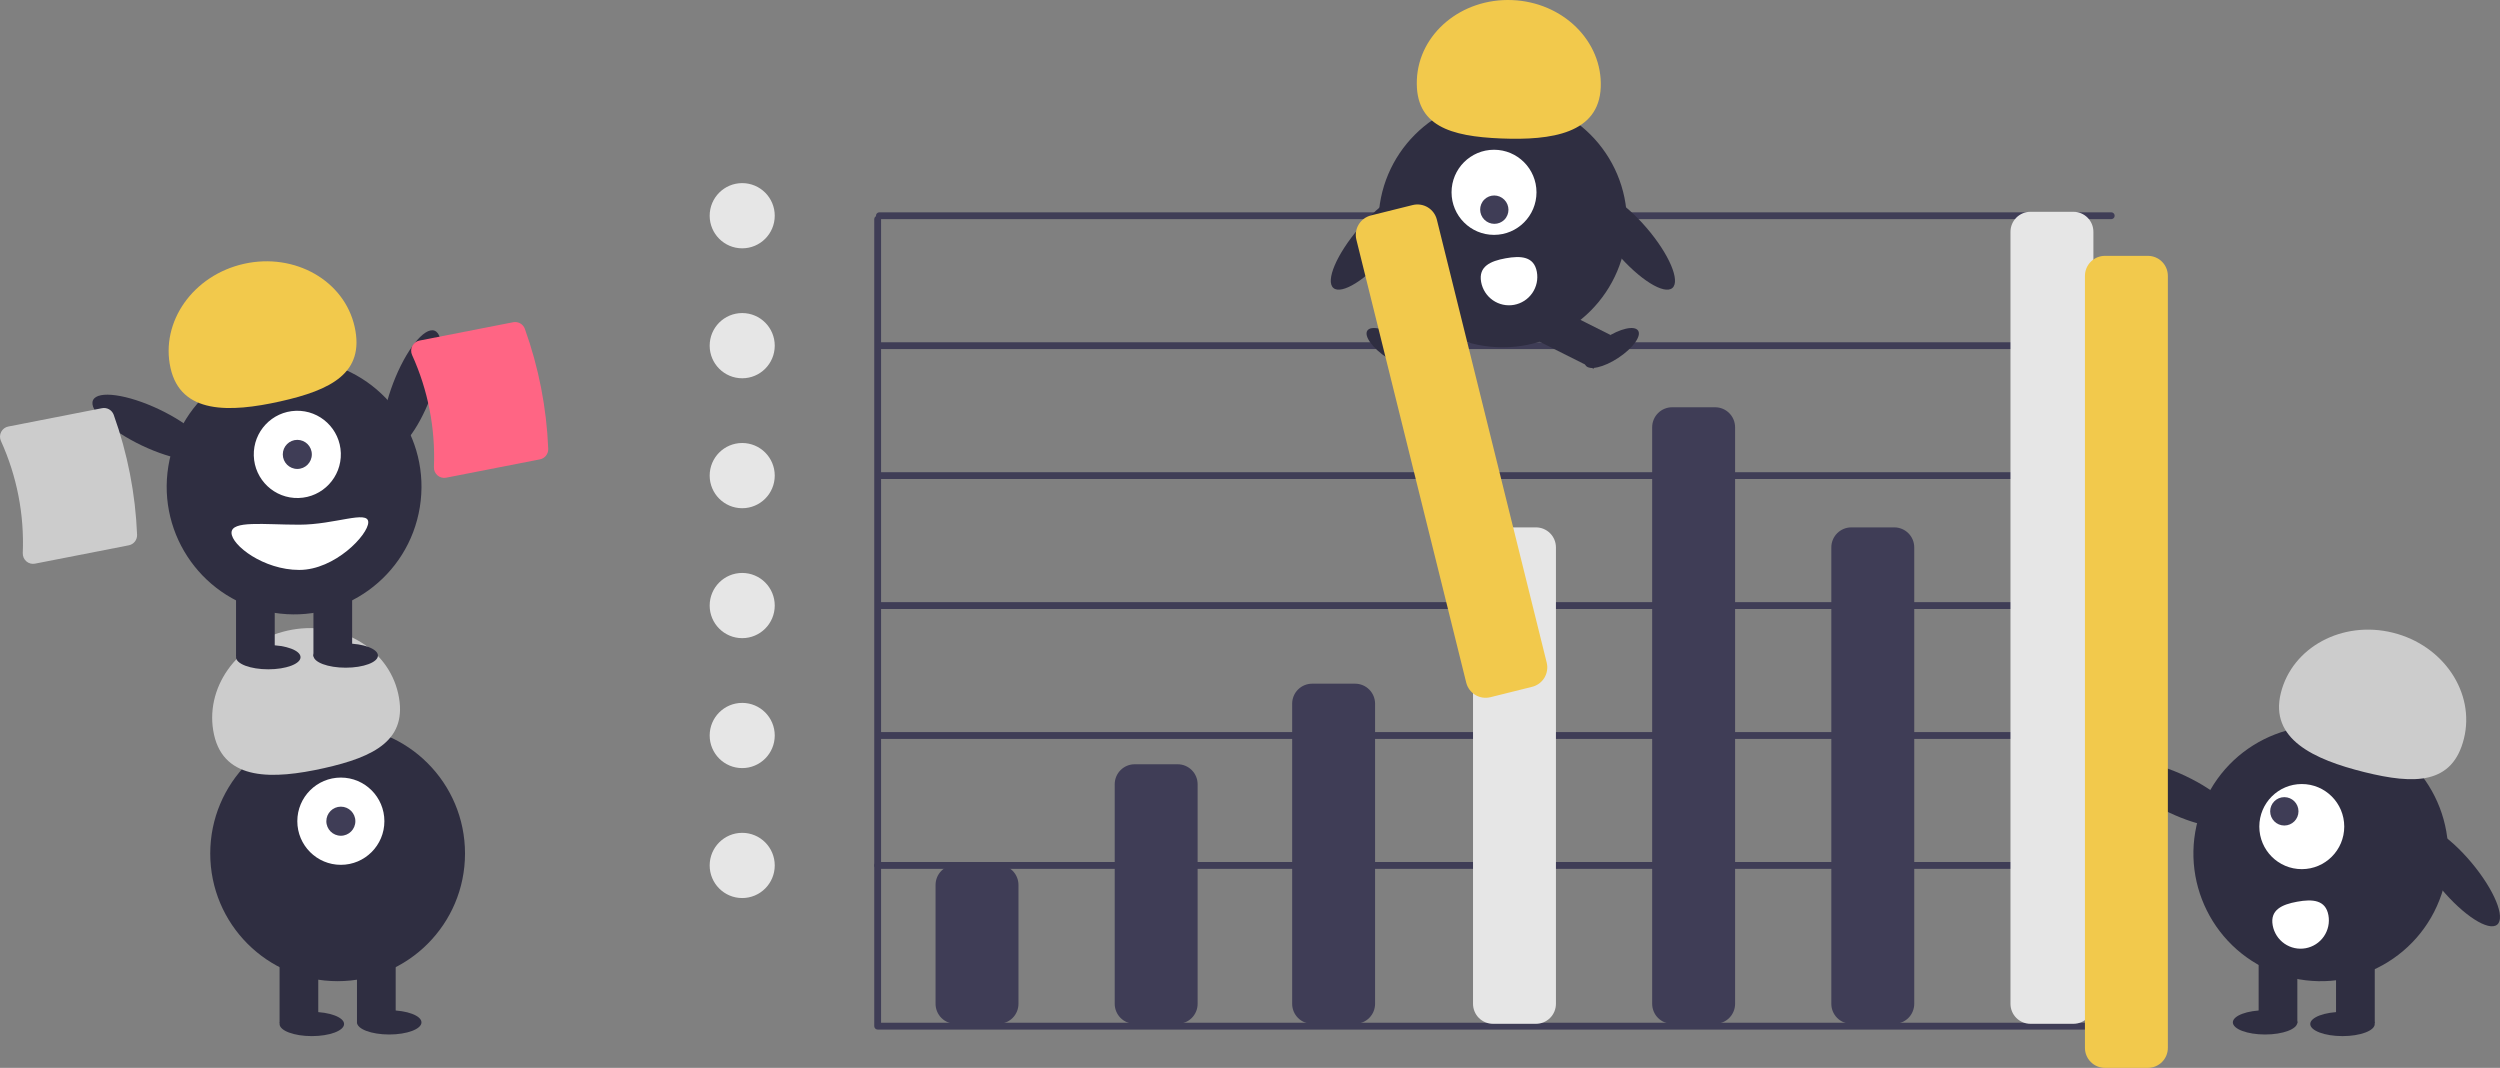 <svg width="501" height="214" viewBox="0 0 501 214" fill="none" xmlns="http://www.w3.org/2000/svg">
<rect x="0" y="0" width="501" height="214" fill="#808080" stroke="none"/>
<g clip-path="url(#clip0_3_234)">
<path d="M422.753 206.327H175.882C175.701 206.327 175.527 206.255 175.399 206.126C175.27 205.998 175.198 205.824 175.198 205.642V43.916C175.199 43.734 175.271 43.56 175.399 43.432C175.527 43.304 175.701 43.232 175.882 43.232C176.063 43.232 176.237 43.304 176.365 43.432C176.493 43.56 176.565 43.734 176.566 43.916V204.956H422.753C422.934 204.957 423.108 205.029 423.236 205.158C423.363 205.286 423.435 205.46 423.435 205.642C423.435 205.823 423.363 205.997 423.236 206.126C423.108 206.254 422.934 206.327 422.753 206.327Z" fill="#3F3D56"/>
<path d="M422.753 174.119H175.882C175.701 174.119 175.528 174.046 175.4 173.918C175.272 173.789 175.2 173.615 175.2 173.434C175.2 173.252 175.272 173.078 175.4 172.95C175.528 172.822 175.701 172.749 175.882 172.749H422.753C422.934 172.749 423.108 172.822 423.236 172.95C423.363 173.078 423.435 173.252 423.435 173.434C423.435 173.615 423.363 173.789 423.236 173.918C423.108 174.046 422.934 174.119 422.753 174.119Z" fill="#3F3D56"/>
<path d="M423.095 148.078H176.224C176.043 148.078 175.869 148.006 175.74 147.878C175.612 147.749 175.54 147.575 175.54 147.393C175.54 147.211 175.612 147.037 175.74 146.908C175.869 146.78 176.043 146.708 176.224 146.708H423.095C423.276 146.708 423.45 146.781 423.578 146.909C423.705 147.038 423.777 147.212 423.777 147.393C423.777 147.574 423.705 147.748 423.578 147.877C423.45 148.005 423.276 148.078 423.095 148.078Z" fill="#3F3D56"/>
<path d="M423.095 122.038H176.224C176.043 122.037 175.87 121.965 175.742 121.836C175.614 121.708 175.542 121.534 175.542 121.353C175.542 121.171 175.614 120.997 175.742 120.869C175.87 120.74 176.043 120.668 176.224 120.667H423.095C423.276 120.668 423.45 120.74 423.578 120.869C423.705 120.997 423.777 121.171 423.777 121.353C423.777 121.534 423.705 121.708 423.578 121.836C423.45 121.965 423.276 122.037 423.095 122.038Z" fill="#3F3D56"/>
<path d="M423.095 95.997H176.224C176.043 95.997 175.869 95.925 175.74 95.796C175.612 95.668 175.54 95.493 175.54 95.312C175.54 95.13 175.612 94.956 175.74 94.827C175.869 94.699 176.043 94.626 176.224 94.626H423.095C423.277 94.626 423.451 94.699 423.579 94.827C423.707 94.956 423.779 95.13 423.779 95.312C423.779 95.493 423.707 95.668 423.579 95.796C423.451 95.925 423.277 95.997 423.095 95.997Z" fill="#3F3D56"/>
<path d="M423.095 69.957H176.224C176.043 69.957 175.869 69.884 175.74 69.756C175.612 69.627 175.54 69.453 175.54 69.271C175.54 69.09 175.612 68.915 175.74 68.787C175.869 68.658 176.043 68.586 176.224 68.586H423.095C423.277 68.586 423.451 68.658 423.579 68.787C423.707 68.915 423.779 69.09 423.779 69.271C423.779 69.453 423.707 69.627 423.579 69.756C423.451 69.884 423.277 69.957 423.095 69.957Z" fill="#3F3D56"/>
<path d="M423.095 43.916H176.224C176.043 43.915 175.87 43.843 175.742 43.714C175.614 43.586 175.542 43.412 175.542 43.23C175.542 43.049 175.614 42.875 175.742 42.747C175.87 42.618 176.043 42.546 176.224 42.545H423.095C423.276 42.546 423.45 42.618 423.578 42.747C423.705 42.875 423.777 43.049 423.777 43.23C423.777 43.412 423.705 43.586 423.578 43.714C423.45 43.843 423.276 43.915 423.095 43.916Z" fill="#3F3D56"/>
<path d="M200.105 205.17H191.484C190.424 205.169 189.408 204.746 188.658 203.995C187.909 203.244 187.487 202.226 187.486 201.163V177.338C187.487 176.276 187.909 175.257 188.658 174.506C189.408 173.755 190.424 173.332 191.484 173.331H200.105C201.165 173.332 202.181 173.755 202.931 174.506C203.68 175.257 204.102 176.276 204.103 177.338V201.164C204.102 202.226 203.68 203.244 202.931 203.995C202.181 204.746 201.165 205.169 200.105 205.17Z" fill="#3F3D56"/>
<path d="M236.007 205.17H227.387C226.327 205.169 225.31 204.746 224.561 203.995C223.811 203.244 223.39 202.226 223.388 201.163V157.164C223.39 156.102 223.811 155.084 224.561 154.332C225.31 153.581 226.327 153.159 227.387 153.158H236.007C237.067 153.159 238.084 153.581 238.833 154.332C239.583 155.084 240.004 156.102 240.005 157.164V201.164C240.004 202.226 239.583 203.244 238.833 203.995C238.084 204.746 237.067 205.169 236.007 205.17Z" fill="#3F3D56"/>
<path d="M307.812 205.17H299.191C298.131 205.169 297.115 204.746 296.365 203.995C295.616 203.244 295.194 202.226 295.193 201.163V109.695C295.194 108.632 295.616 107.614 296.365 106.863C297.115 106.112 298.131 105.689 299.191 105.688H307.812C308.872 105.689 309.888 106.112 310.638 106.863C311.387 107.614 311.809 108.632 311.81 109.695V201.163C311.809 202.226 311.387 203.244 310.638 203.995C309.888 204.746 308.872 205.169 307.812 205.17Z" fill="#E6E6E6"/>
<path d="M271.568 205.17H262.947C261.887 205.169 260.871 204.746 260.121 203.995C259.372 203.244 258.95 202.226 258.949 201.164V141.018C258.95 139.956 259.372 138.937 260.121 138.186C260.871 137.435 261.887 137.013 262.947 137.011H271.568C272.628 137.013 273.644 137.435 274.393 138.186C275.143 138.937 275.565 139.956 275.566 141.018V201.164C275.565 202.226 275.143 203.244 274.393 203.995C273.644 204.746 272.628 205.169 271.568 205.17Z" fill="#3F3D56"/>
<path d="M343.714 205.17H335.093C334.033 205.169 333.017 204.746 332.268 203.995C331.518 203.244 331.096 202.226 331.095 201.163V85.621C331.096 84.559 331.518 83.541 332.268 82.79C333.017 82.038 334.033 81.616 335.093 81.615H343.714C344.774 81.616 345.791 82.038 346.54 82.79C347.29 83.541 347.711 84.559 347.712 85.621V201.163C347.711 202.226 347.29 203.244 346.54 203.995C345.791 204.746 344.774 205.169 343.714 205.17Z" fill="#3F3D56"/>
<path d="M379.617 205.17H370.996C369.936 205.169 368.92 204.746 368.17 203.995C367.42 203.244 366.999 202.226 366.998 201.163V109.695C366.999 108.632 367.42 107.614 368.17 106.863C368.92 106.112 369.936 105.689 370.996 105.688H379.617C380.677 105.689 381.693 106.112 382.443 106.863C383.192 107.614 383.614 108.632 383.615 109.695V201.163C383.614 202.226 383.192 203.244 382.443 203.995C381.693 204.746 380.677 205.169 379.617 205.17Z" fill="#3F3D56"/>
<path d="M415.519 205.17H406.898C405.838 205.169 404.822 204.746 404.072 203.995C403.323 203.244 402.901 202.226 402.9 201.163V46.449C402.901 45.387 403.323 44.368 404.072 43.617C404.822 42.866 405.838 42.444 406.898 42.443H415.519C416.579 42.444 417.595 42.866 418.345 43.617C419.094 44.368 419.516 45.387 419.517 46.449V201.163C419.516 202.226 419.094 203.244 418.345 203.995C417.595 204.746 416.579 205.169 415.519 205.17Z" fill="#E6E6E6"/>
<path d="M301.145 69.599C314.899 69.599 326.048 58.427 326.048 44.644C326.048 30.862 314.899 19.689 301.145 19.689C287.391 19.689 276.242 30.862 276.242 44.644C276.242 58.427 287.391 69.599 301.145 69.599Z" fill="#2F2E41"/>
<path d="M291.675 61.04L279.555 67.122L282.943 73.901L295.063 67.819L291.675 61.04Z" fill="#2F2E41"/>
<path d="M284.541 73.213C285.259 72.121 283.486 69.678 280.579 67.757C277.672 65.837 274.732 65.165 274.014 66.257C273.295 67.35 275.069 69.792 277.976 71.713C280.883 73.634 283.822 74.305 284.541 73.213Z" fill="#2F2E41"/>
<path d="M310.615 61.04L307.227 67.819L319.348 73.901L322.735 67.122L310.615 61.04Z" fill="#2F2E41"/>
<path d="M324.315 71.713C327.221 69.792 328.995 67.35 328.277 66.257C327.558 65.165 324.619 65.837 321.712 67.757C318.805 69.678 317.031 72.12 317.75 73.213C318.468 74.305 321.408 73.634 324.315 71.713Z" fill="#2F2E41"/>
<path d="M299.402 47.069C304.102 47.069 307.913 43.25 307.913 38.54C307.913 33.83 304.102 30.011 299.402 30.011C294.701 30.011 290.89 33.83 290.89 38.54C290.89 43.25 294.701 47.069 299.402 47.069Z" fill="white"/>
<path d="M301.472 44.033C302.575 42.927 302.569 41.128 301.458 40.015C300.347 38.901 298.552 38.895 297.448 40.001C296.345 41.106 296.351 42.905 297.462 44.019C298.574 45.132 300.369 45.138 301.472 44.033Z" fill="#3F3D56"/>
<path d="M320.79 17.495C321.165 8.257 313.219 0.431 303.043 0.017C292.866 -0.397 284.313 6.757 283.939 15.995C283.564 25.234 290.638 27.333 300.814 27.748C310.991 28.162 320.416 26.734 320.79 17.495Z" fill="#F2C94C"/>
<path d="M335.145 57.712C336.783 56.302 334.48 50.921 330.001 45.693C325.521 40.464 320.562 37.367 318.924 38.777C317.286 40.186 319.589 45.567 324.069 50.796C328.548 56.024 333.507 59.121 335.145 57.712Z" fill="#2F2E41"/>
<path d="M278.291 50.795C282.771 45.567 285.074 40.186 283.436 38.776C281.798 37.367 276.839 40.464 272.359 45.692C267.88 50.921 265.577 56.302 267.215 57.711C268.853 59.121 273.812 56.024 278.291 50.795Z" fill="#2F2E41"/>
<path d="M307.985 54.479C308.118 55.213 308.106 55.967 307.949 56.697C307.792 57.427 307.492 58.118 307.068 58.733C306.644 59.346 306.104 59.871 305.478 60.276C304.851 60.68 304.152 60.957 303.419 61.091C302.686 61.225 301.933 61.212 301.205 61.055C300.477 60.897 299.786 60.598 299.174 60.173C298.561 59.748 298.038 59.206 297.634 58.579C297.23 57.951 296.953 57.25 296.82 56.515L296.818 56.504C296.26 53.414 298.644 52.321 301.728 51.761C304.811 51.202 307.427 51.389 307.985 54.479Z" fill="white"/>
<path d="M500.441 185.295C502.137 183.871 499.844 178.326 495.319 172.91C490.793 167.493 485.749 164.257 484.052 165.68C482.355 167.104 484.648 172.649 489.174 178.065C493.699 183.482 498.744 186.718 500.441 185.295Z" fill="#2F2E41"/>
<path d="M489.312 179.135C493.771 165.732 486.542 151.244 473.167 146.777C459.791 142.309 445.334 149.553 440.875 162.956C436.417 176.359 443.645 190.847 457.021 195.315C470.396 199.783 484.854 192.539 489.312 179.135Z" fill="#2F2E41"/>
<path d="M475.899 191.123H468.143V205.047H475.899V191.123Z" fill="#2F2E41"/>
<path d="M460.388 191.123H452.632V205.047H460.388V191.123Z" fill="#2F2E41"/>
<path d="M469.436 207.637C473.005 207.637 475.899 206.55 475.899 205.209C475.899 203.867 473.005 202.78 469.436 202.78C465.867 202.78 462.973 203.867 462.973 205.209C462.973 206.55 465.867 207.637 469.436 207.637Z" fill="#2F2E41"/>
<path d="M453.925 207.314C457.494 207.314 460.388 206.226 460.388 204.885C460.388 203.544 457.494 202.456 453.925 202.456C450.356 202.456 447.462 203.544 447.462 204.885C447.462 206.226 450.356 207.314 453.925 207.314Z" fill="#2F2E41"/>
<path d="M457.078 138.888C459.357 129.689 469.419 124.276 479.552 126.797C489.685 129.318 496.051 138.82 493.772 148.019C491.492 157.218 483.93 157.248 473.797 154.726C463.664 152.205 454.798 148.088 457.078 138.888Z" fill="#CCCCCC"/>
<path d="M447.873 164.657C448.821 162.653 444.427 158.575 438.057 155.547C431.688 152.52 425.755 151.69 424.807 153.694C423.859 155.698 428.253 159.776 434.623 162.804C440.992 165.831 446.924 166.661 447.873 164.657Z" fill="#2F2E41"/>
<path d="M461.277 174.177C465.978 174.177 469.788 170.358 469.788 165.648C469.788 160.937 465.978 157.119 461.277 157.119C456.576 157.119 452.766 160.937 452.766 165.648C452.766 170.358 456.576 174.177 461.277 174.177Z" fill="white"/>
<path d="M457.779 165.434C459.346 165.434 460.616 164.161 460.616 162.591C460.616 161.02 459.346 159.748 457.779 159.748C456.212 159.748 454.942 161.02 454.942 162.591C454.942 164.161 456.212 165.434 457.779 165.434Z" fill="#3F3D56"/>
<path d="M466.616 183.417C466.885 184.9 466.554 186.43 465.698 187.669C464.842 188.908 463.529 189.756 462.049 190.026C460.57 190.296 459.043 189.966 457.806 189.108C456.569 188.251 455.722 186.937 455.451 185.454L455.449 185.443C454.891 182.353 457.275 181.26 460.359 180.7C463.443 180.141 466.058 180.327 466.616 183.417Z" fill="white"/>
<path d="M430.442 214H421.821C420.761 213.999 419.745 213.576 418.995 212.825C418.246 212.074 417.824 211.056 417.823 209.993V55.279C417.824 54.217 418.246 53.199 418.995 52.447C419.745 51.696 420.761 51.274 421.821 51.273H430.442C431.502 51.274 432.518 51.696 433.268 52.447C434.017 53.199 434.439 54.217 434.44 55.279V209.993C434.439 211.056 434.017 212.074 433.268 212.825C432.518 213.576 431.502 213.999 430.442 214Z" fill="#F2C94C"/>
<path d="M67.66 196.627C81.759 196.627 93.189 185.174 93.189 171.046C93.189 156.917 81.759 145.464 67.66 145.464C53.561 145.464 42.132 156.917 42.132 171.046C42.132 185.174 53.561 196.627 67.66 196.627Z" fill="#2F2E41"/>
<path d="M63.782 191.123H56.027V205.047H63.782V191.123Z" fill="#2F2E41"/>
<path d="M79.294 191.123H71.538V205.047H79.294V191.123Z" fill="#2F2E41"/>
<path d="M62.49 207.637C66.059 207.637 68.953 206.55 68.953 205.209C68.953 203.867 66.059 202.78 62.49 202.78C58.92 202.78 56.027 203.867 56.027 205.209C56.027 206.55 58.92 207.637 62.49 207.637Z" fill="#2F2E41"/>
<path d="M78.001 207.314C81.57 207.314 84.464 206.226 84.464 204.885C84.464 203.544 81.57 202.456 78.001 202.456C74.432 202.456 71.538 203.544 71.538 204.885C71.538 206.226 74.432 207.314 78.001 207.314Z" fill="#2F2E41"/>
<path d="M68.307 173.312C73.125 173.312 77.031 169.398 77.031 164.569C77.031 159.74 73.125 155.826 68.307 155.826C63.488 155.826 59.582 159.74 59.582 164.569C59.582 169.398 63.488 173.312 68.307 173.312Z" fill="white"/>
<path d="M68.307 167.484C69.913 167.484 71.215 166.179 71.215 164.569C71.215 162.96 69.913 161.655 68.307 161.655C66.7 161.655 65.398 162.96 65.398 164.569C65.398 166.179 66.7 167.484 68.307 167.484Z" fill="#3F3D56"/>
<path d="M42.897 147.255C40.835 138.004 47.425 128.657 57.614 126.377C67.804 124.097 77.735 129.748 79.796 138.999C81.858 148.249 75.105 151.661 64.915 153.941C54.725 156.221 44.958 156.506 42.897 147.255Z" fill="#CCCCCC"/>
<path d="M86.274 79.654C88.791 73.055 89.156 67.064 87.089 66.272C85.021 65.48 81.305 70.188 78.788 76.786C76.272 83.385 75.907 89.376 77.974 90.168C80.041 90.96 83.757 86.252 86.274 79.654Z" fill="#2F2E41"/>
<path d="M84.134 101.636C86.393 87.69 76.942 74.55 63.025 72.287C49.108 70.023 35.995 79.494 33.736 93.44C31.478 107.386 40.929 120.527 54.846 122.79C68.763 125.053 81.876 115.582 84.134 101.636Z" fill="#2F2E41"/>
<path d="M55.057 117.615H47.302V131.539H55.057V117.615Z" fill="#2F2E41"/>
<path d="M70.569 117.615H62.813V131.539H70.569V117.615Z" fill="#2F2E41"/>
<path d="M53.765 134.13C57.334 134.13 60.228 133.043 60.228 131.701C60.228 130.36 57.334 129.273 53.765 129.273C50.196 129.273 47.302 130.36 47.302 131.701C47.302 133.043 50.196 134.13 53.765 134.13Z" fill="#2F2E41"/>
<path d="M69.276 133.806C72.845 133.806 75.739 132.719 75.739 131.377C75.739 130.036 72.845 128.949 69.276 128.949C65.707 128.949 62.813 130.036 62.813 131.377C62.813 132.719 65.707 133.806 69.276 133.806Z" fill="#2F2E41"/>
<path d="M59.838 99.801C64.654 99.659 68.444 95.632 68.303 90.805C68.161 85.978 64.142 82.18 59.325 82.322C54.509 82.464 50.719 86.492 50.86 91.319C51.002 96.145 55.021 99.943 59.838 99.801Z" fill="white"/>
<path d="M59.582 93.976C61.188 93.976 62.49 92.671 62.49 91.062C62.49 89.452 61.188 88.147 59.582 88.147C57.975 88.147 56.673 89.452 56.673 91.062C56.673 92.671 57.975 93.976 59.582 93.976Z" fill="#3F3D56"/>
<path d="M34.172 73.748C32.11 64.497 38.7 55.15 48.889 52.87C59.079 50.59 69.01 56.24 71.071 65.491C73.132 74.742 66.38 78.154 56.19 80.434C46.001 82.714 36.233 82.999 34.172 73.748Z" fill="#F2C94C"/>
<path d="M41.714 91.15C42.663 89.146 38.268 85.067 31.899 82.04C25.529 79.013 19.597 78.183 18.649 80.187C17.7 82.191 22.095 86.269 28.464 89.296C34.834 92.323 40.766 93.153 41.714 91.15Z" fill="#2F2E41"/>
<path d="M46.396 106.767C46.396 109.271 52.829 114.215 59.968 114.215C67.107 114.215 73.8 107.166 73.8 104.662C73.8 102.159 67.107 105.148 59.968 105.148C52.829 105.148 46.396 104.263 46.396 106.767Z" fill="white"/>
<path d="M307.043 137.637L298.677 139.72C297.648 139.975 296.56 139.811 295.651 139.263C294.743 138.715 294.089 137.829 293.832 136.798L271.818 48.029C271.564 46.998 271.728 45.908 272.275 44.998C272.821 44.088 273.706 43.432 274.734 43.175L283.101 41.091C284.13 40.836 285.218 41.001 286.126 41.549C287.034 42.096 287.688 42.983 287.945 44.013L309.959 132.782C310.213 133.813 310.049 134.904 309.502 135.814C308.956 136.724 308.071 137.379 307.043 137.637Z" fill="#F2C94C"/>
<path d="M108.201 92.055L89.409 95.731C89.105 95.791 88.791 95.781 88.491 95.702C88.191 95.623 87.913 95.475 87.678 95.272C87.439 95.066 87.249 94.808 87.124 94.518C86.999 94.228 86.942 93.913 86.957 93.597C87.278 85.875 85.78 78.186 82.585 71.152C82.453 70.865 82.387 70.552 82.394 70.236C82.401 69.919 82.48 69.609 82.625 69.328C82.766 69.051 82.968 68.81 83.216 68.624C83.464 68.437 83.751 68.309 84.056 68.251L102.848 64.575C103.328 64.482 103.826 64.563 104.252 64.803C104.679 65.044 105.006 65.428 105.176 65.887C107.956 73.625 109.537 81.744 109.866 89.962C109.88 90.452 109.721 90.931 109.416 91.314C109.111 91.698 108.681 91.96 108.201 92.055Z" fill="#FF6584"/>
<path d="M25.807 109.281L7.015 112.957C6.711 113.017 6.397 113.007 6.097 112.928C5.797 112.848 5.519 112.701 5.284 112.498C5.045 112.292 4.856 112.034 4.731 111.744C4.606 111.454 4.548 111.139 4.563 110.823C4.884 103.101 3.386 95.412 0.191 88.378C0.059 88.091 -0.006 87.778 0 87.462C0.007 87.145 0.086 86.835 0.231 86.554C0.372 86.277 0.574 86.036 0.822 85.85C1.07 85.663 1.358 85.535 1.662 85.477L20.454 81.801C20.934 81.708 21.432 81.789 21.858 82.029C22.285 82.269 22.612 82.654 22.782 83.113C25.562 90.851 27.143 98.97 27.472 107.187C27.487 107.677 27.327 108.157 27.022 108.54C26.718 108.923 26.287 109.186 25.807 109.281Z" fill="#CCCCCC"/>
<path d="M148.738 49.764C152.339 49.764 155.258 46.839 155.258 43.23C155.258 39.622 152.339 36.697 148.738 36.697C145.137 36.697 142.218 39.622 142.218 43.23C142.218 46.839 145.137 49.764 148.738 49.764Z" fill="#E6E6E6"/>
<path d="M148.738 75.805C152.339 75.805 155.258 72.88 155.258 69.271C155.258 65.663 152.339 62.737 148.738 62.737C145.137 62.737 142.218 65.663 142.218 69.271C142.218 72.88 145.137 75.805 148.738 75.805Z" fill="#E6E6E6"/>
<path d="M148.738 101.846C152.339 101.846 155.258 98.92 155.258 95.312C155.258 91.703 152.339 88.778 148.738 88.778C145.137 88.778 142.218 91.703 142.218 95.312C142.218 98.92 145.137 101.846 148.738 101.846Z" fill="#E6E6E6"/>
<path d="M148.738 127.886C152.339 127.886 155.258 124.961 155.258 121.352C155.258 117.744 152.339 114.818 148.738 114.818C145.137 114.818 142.218 117.744 142.218 121.352C142.218 124.961 145.137 127.886 148.738 127.886Z" fill="#E6E6E6"/>
<path d="M148.738 153.927C152.339 153.927 155.258 151.002 155.258 147.393C155.258 143.784 152.339 140.859 148.738 140.859C145.137 140.859 142.218 143.784 142.218 147.393C142.218 151.002 145.137 153.927 148.738 153.927Z" fill="#E6E6E6"/>
<path d="M148.738 179.968C152.339 179.968 155.258 177.042 155.258 173.434C155.258 169.825 152.339 166.9 148.738 166.9C145.137 166.9 142.218 169.825 142.218 173.434C142.218 177.042 145.137 179.968 148.738 179.968Z" fill="#E6E6E6"/>
</g>
<defs>
<clipPath id="clip0_3_234">
<rect width="501" height="214" fill="white"/>
</clipPath>
</defs>
</svg>
